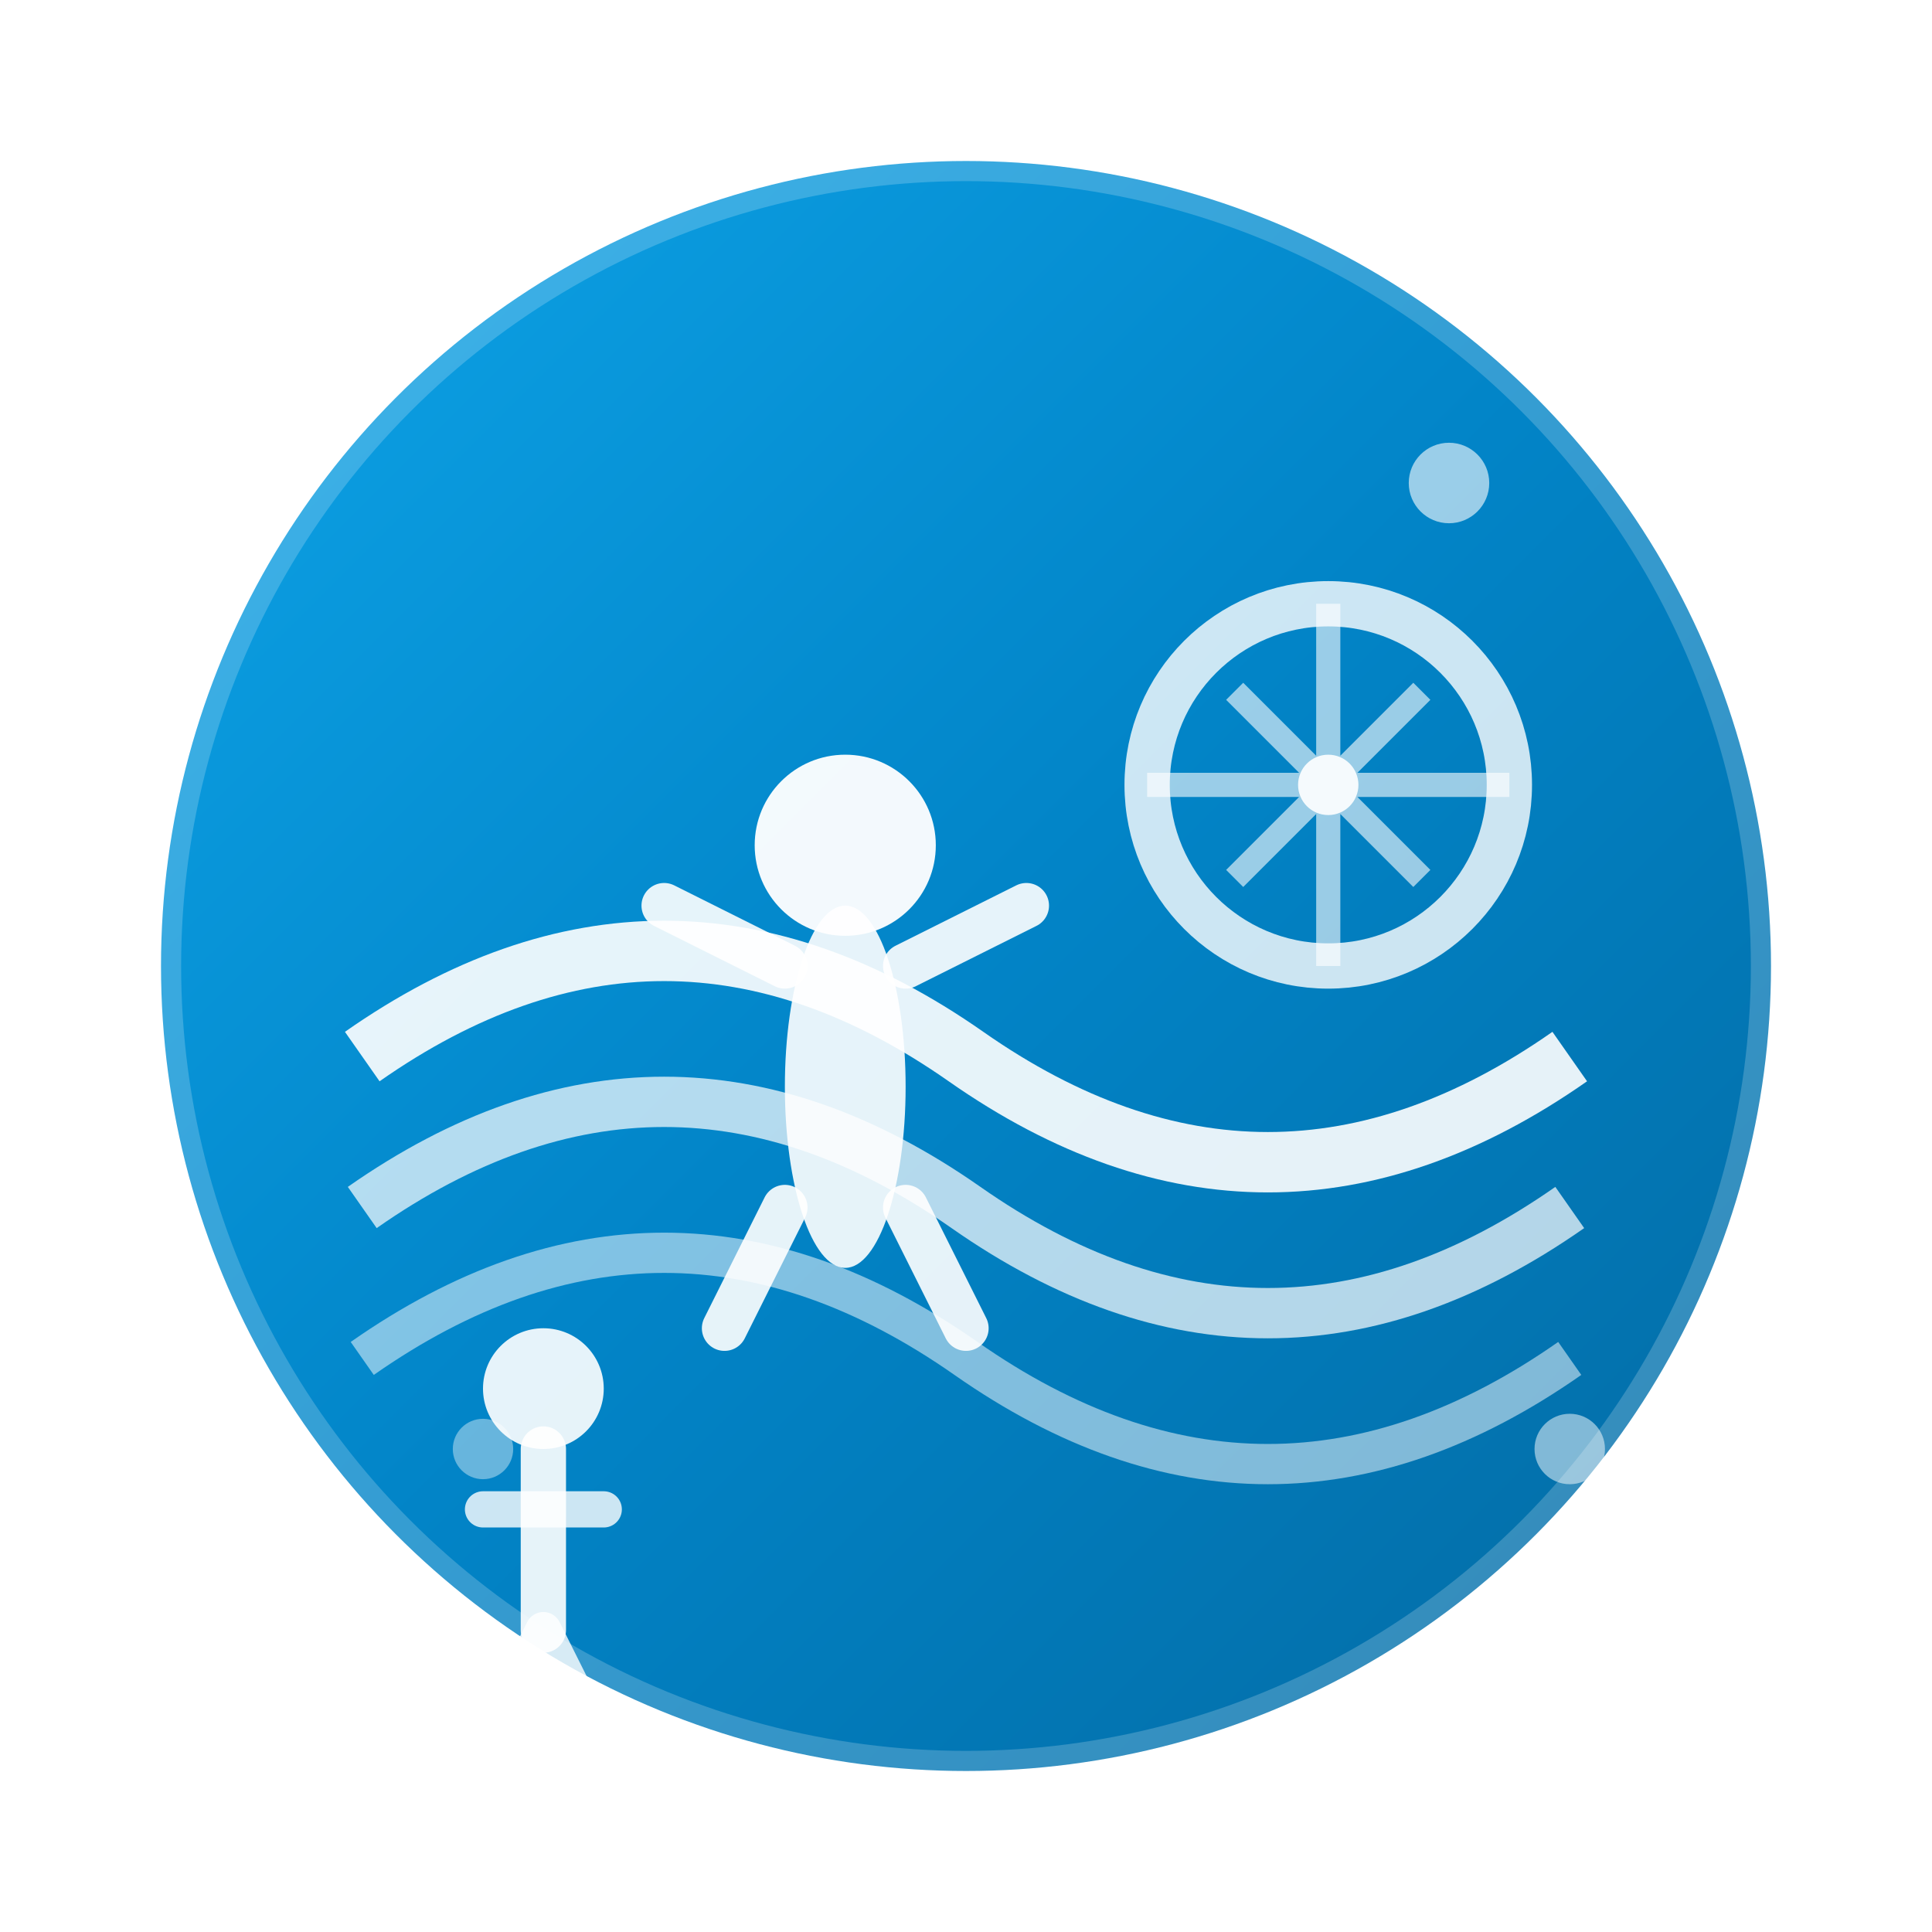 <svg width="192" height="192" viewBox="0 0 192 192" fill="none" xmlns="http://www.w3.org/2000/svg">
  <!-- White Background -->
  <rect width="192" height="192" fill="white"/>
  
  <defs>
    <linearGradient id="gradient" x1="0%" y1="0%" x2="100%" y2="100%">
      <stop offset="0%" style="stop-color:#0ea5e9;stop-opacity:1" />
      <stop offset="50%" style="stop-color:#0284c7;stop-opacity:1" />
      <stop offset="100%" style="stop-color:#0369a1;stop-opacity:1" />
    </linearGradient>
  </defs>
  
  <!-- Background Circle -->
  <circle cx="96" cy="96" r="80" fill="url(#gradient)" stroke="rgba(255,255,255,0.2)" stroke-width="4"/>
  
  <!-- Wave Pattern -->
  <path d="M36 105 Q66 84 96 105 T156 105" stroke="white" stroke-width="6" fill="none" opacity="0.9"/>
  <path d="M36 120 Q66 99 96 120 T156 120" stroke="white" stroke-width="5" fill="none" opacity="0.7"/>
  <path d="M36 135 Q66 114 96 135 T156 135" stroke="white" stroke-width="4" fill="none" opacity="0.5"/>
  
  <!-- Swimmer Icon -->
  <g transform="translate(60, 60) scale(3)">
    <!-- Head -->
    <circle cx="8" cy="8" r="3" fill="white" opacity="0.95"/>
    <!-- Body -->
    <ellipse cx="8" cy="16" rx="2" ry="6" fill="white" opacity="0.9"/>
    <!-- Arms -->
    <path d="M6 12 L2 10 M10 12 L14 10" stroke="white" stroke-width="1.5" stroke-linecap="round" opacity="0.9"/>
    <!-- Legs -->
    <path d="M6 20 L4 24 M10 20 L12 24" stroke="white" stroke-width="1.5" stroke-linecap="round" opacity="0.9"/>
  </g>
  
  <!-- Bike Wheel -->
  <g transform="translate(108, 54) scale(3)">
    <circle cx="8" cy="8" r="6" stroke="white" stroke-width="1.5" fill="none" opacity="0.8"/>
    <circle cx="8" cy="8" r="1" fill="white" opacity="0.9"/>
    <path d="M8 2 L8 14 M2 8 L14 8 M4.9 4.9 L11.1 11.1 M11.1 4.9 L4.9 11.1" stroke="white" stroke-width="0.8" opacity="0.6"/>
  </g>
  
  <!-- Running Figure -->
  <g transform="translate(42, 126) scale(3)">
    <!-- Head -->
    <circle cx="4" cy="4" r="2" fill="white" opacity="0.9"/>
    <!-- Body -->
    <path d="M4 6 L4 12" stroke="white" stroke-width="1.5" stroke-linecap="round" opacity="0.9"/>
    <!-- Arms -->
    <path d="M2 8 L6 8" stroke="white" stroke-width="1.2" stroke-linecap="round" opacity="0.8"/>
    <!-- Legs -->
    <path d="M4 12 L2 16 M4 12 L6 16" stroke="white" stroke-width="1.2" stroke-linecap="round" opacity="0.8"/>
  </g>
  
  <!-- Decorative Elements -->
  <circle cx="144" cy="48" r="4" fill="white" opacity="0.6"/>
  <circle cx="48" cy="144" r="3" fill="white" opacity="0.4"/>
  <circle cx="156" cy="144" r="3.5" fill="white" opacity="0.5"/>
</svg>